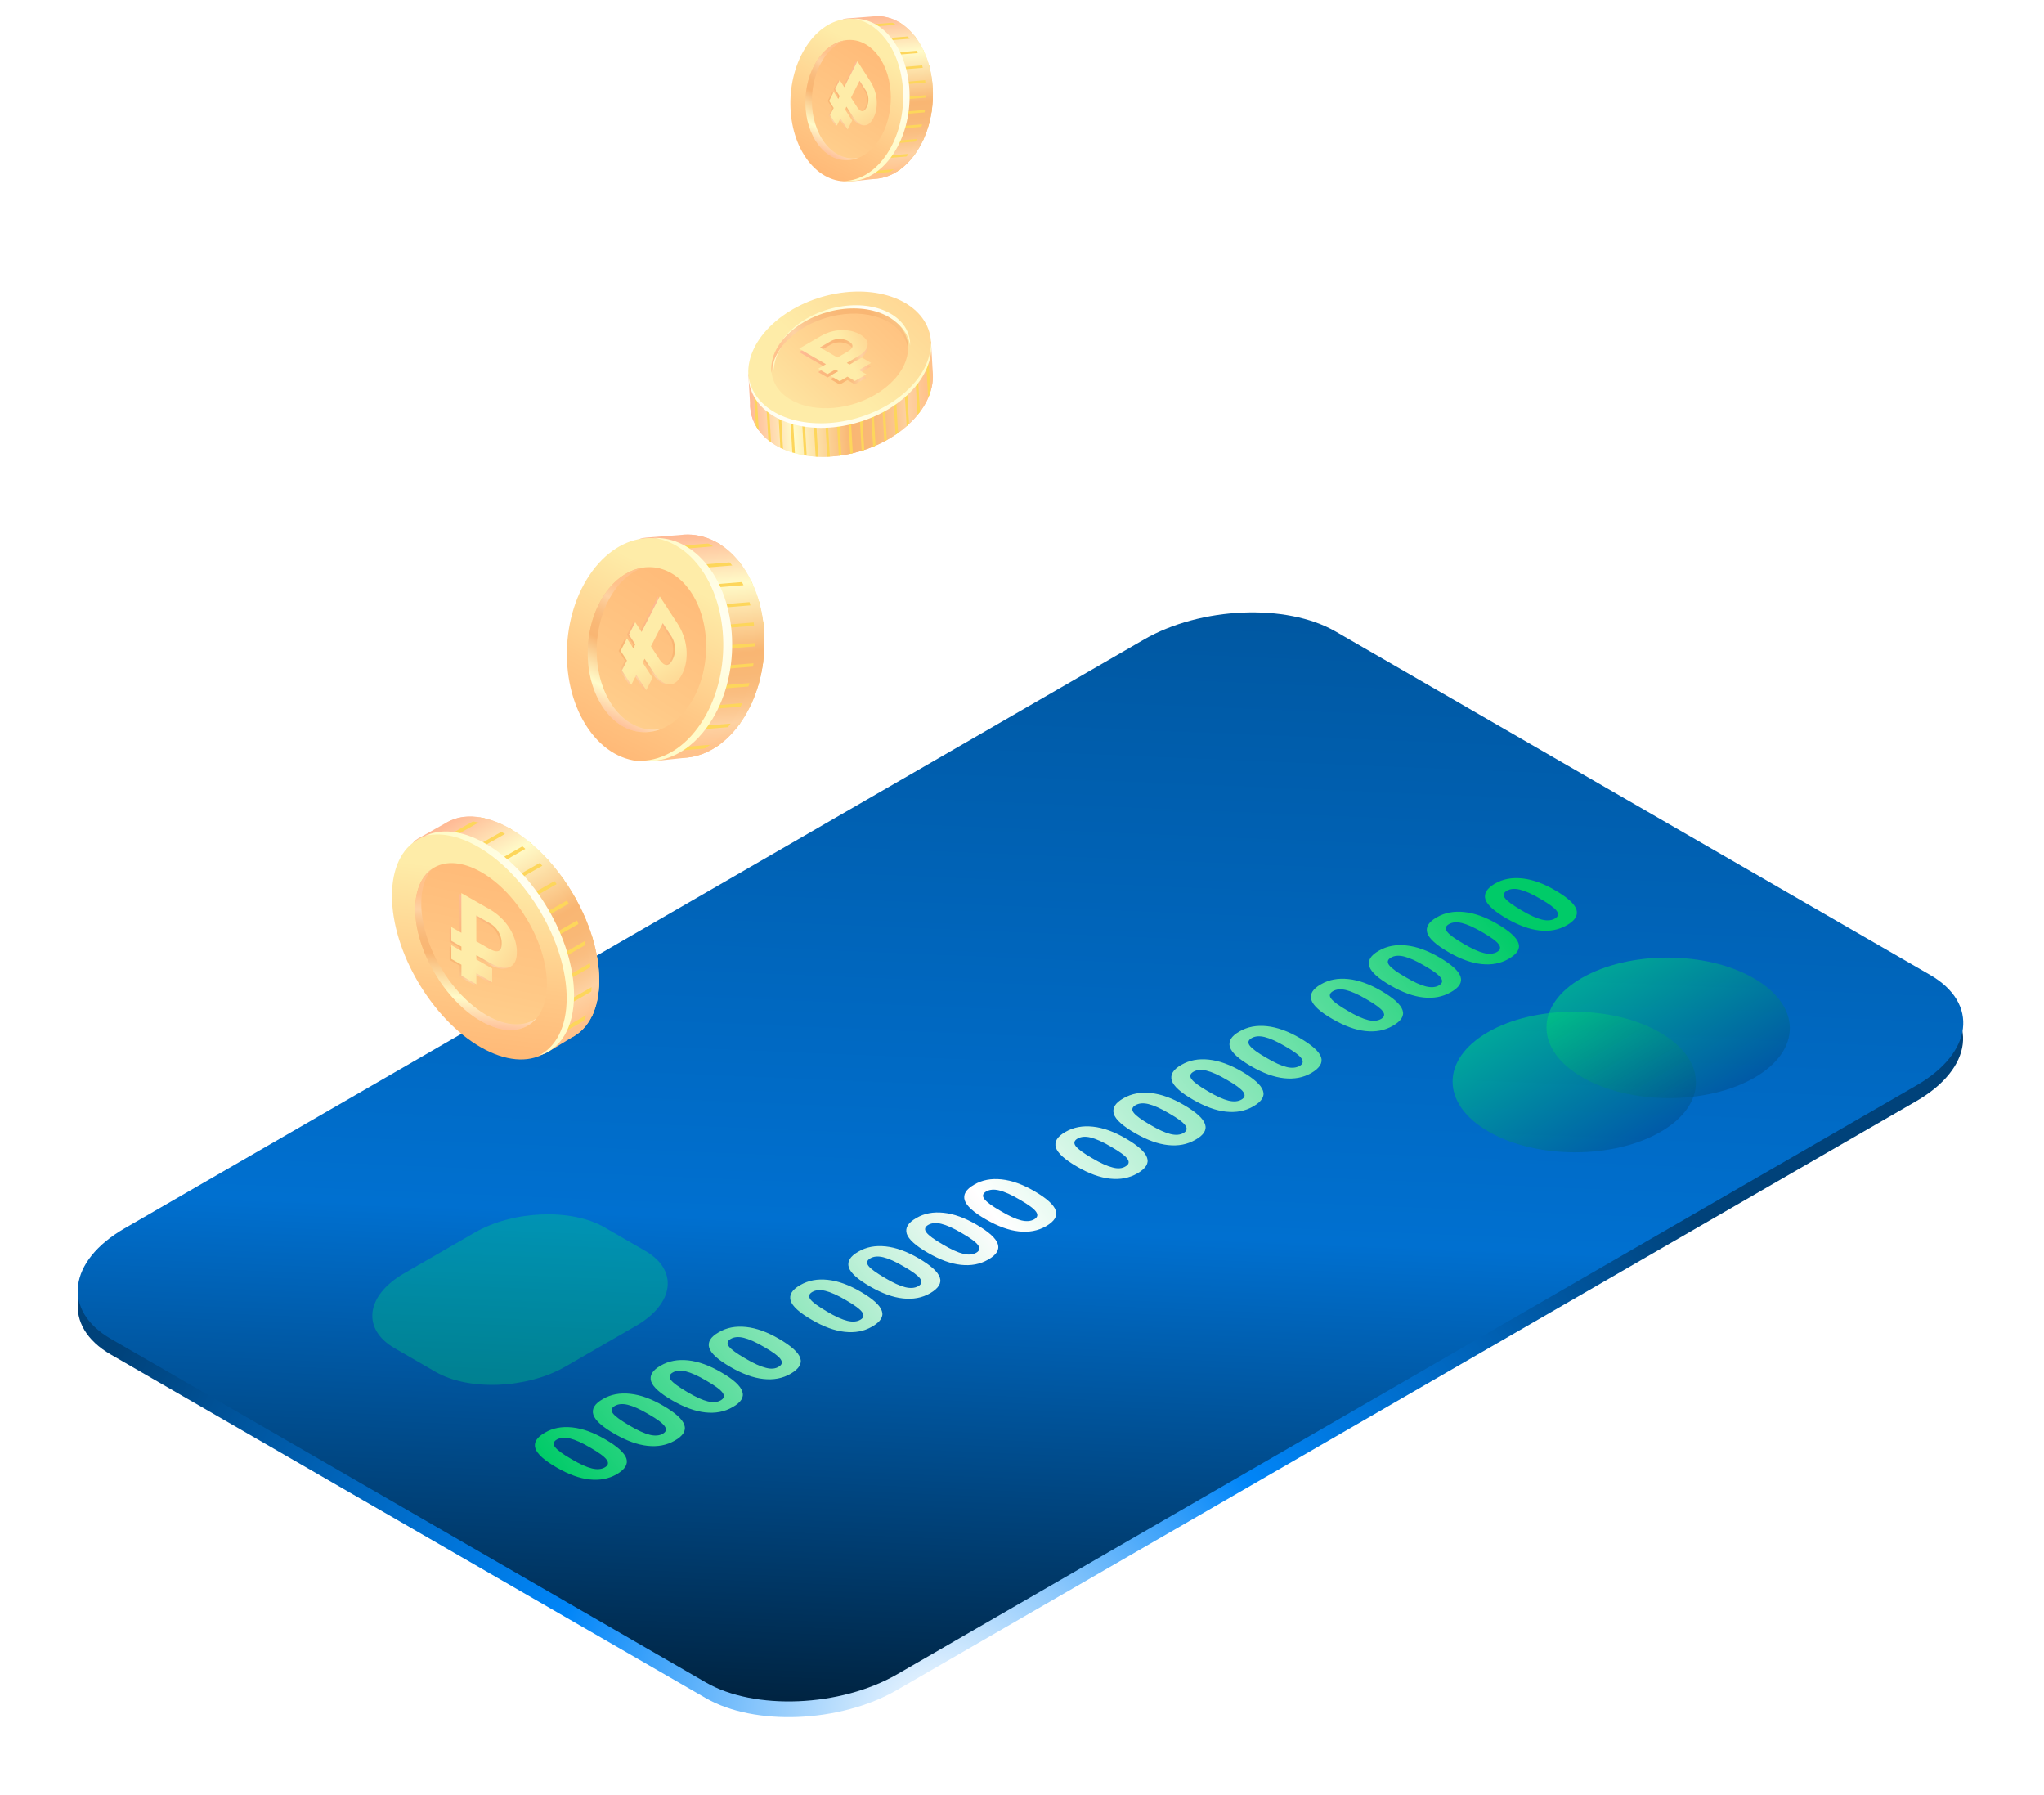 <svg width="631" height="554" fill="none" xmlns="http://www.w3.org/2000/svg">
    <g filter="url(#filter0_d)">
        <path d="M217.834 496.084L34.238 390.093c-15.16-8.754-13.265-24.03 4.236-34.122l314.688-181.763c17.501-10.092 43.92-11.207 59.08-2.453l183.541 105.991c15.16 8.754 13.265 24.031-4.236 34.122L276.859 493.631c-17.446 10.092-43.921 11.207-59.025 2.453z" fill="url(#paint0_radial)"/>
        <path d="M217.835 491.233L34.239 385.242c-15.16-8.754-13.265-24.031 4.236-34.123l314.744-181.762c17.501-10.092 43.92-11.207 59.08-2.453l183.54 105.991c15.161 8.753 13.266 24.03-4.236 34.122L276.915 488.78c-17.501 10.091-43.976 11.206-59.08 2.453z" fill="url(#paint1_linear)"/>
        <path d="M211.257 411.781c-.558-1.728-2.787-3.735-6.521-5.91-3.623-2.119-7.023-3.345-10.2-3.68-3.177-.334-5.964.168-8.416 1.617-2.564 1.45-3.512 3.067-2.954 4.851.557 1.728 2.786 3.735 6.577 5.91 3.678 2.119 7.022 3.345 10.144 3.68 3.121.334 5.908-.167 8.416-1.617 2.564-1.45 3.567-3.067 2.954-4.851zm-10.646 3.067c-1.616-.391-3.734-1.338-6.354-2.9-2.619-1.561-4.292-2.732-5.016-3.679-.725-.948-.502-1.729.557-2.342 1.059-.613 2.397-.725 4.013-.335 1.617.391 3.79 1.338 6.41 2.9 2.62 1.505 4.292 2.732 4.961 3.679.668.948.501 1.729-.558 2.342-1.059.613-2.396.725-4.013.335zm46.429-23.696c-.558-1.729-2.787-3.736-6.522-5.91-3.622-2.119-7.022-3.346-10.199-3.68-3.177-.335-5.964.167-8.417 1.617-2.563 1.449-3.511 3.066-2.954 4.85.558 1.729 2.787 3.736 6.577 5.91 3.679 2.119 7.023 3.346 10.144 3.68 3.122.335 5.908-.167 8.417-1.617 2.563-1.505 3.567-3.122 2.954-4.85zm-10.646 3.01c-1.616-.39-3.734-1.338-6.354-2.899-2.62-1.505-4.292-2.732-5.016-3.68-.725-.948-.502-1.728.557-2.341 1.059-.614 2.397-.725 4.013-.335 1.616.39 3.79 1.338 6.41 2.899 2.619 1.506 4.291 2.732 4.96 3.68.669.948.502 1.729-.557 2.342-1.059.669-2.397.781-4.013.334zm-7.246 7.304c-.557-1.728-2.731-3.735-6.521-5.91-3.623-2.118-7.023-3.345-10.2-3.68-3.177-.334-5.964.168-8.472 1.617-2.564 1.45-3.511 3.067-2.954 4.851.558 1.729 2.787 3.736 6.577 5.91 3.679 2.119 7.023 3.346 10.144 3.68 3.121.335 5.908-.167 8.416-1.617 2.62-1.45 3.623-3.066 3.01-4.851zm-10.645 3.067c-1.617-.39-3.735-1.338-6.354-2.899-2.62-1.561-4.292-2.732-5.017-3.68-.724-.948-.501-1.729.558-2.342 1.059-.613 2.396-.725 4.013-.334 1.616.39 3.79 1.338 6.409 2.899 2.62 1.505 4.292 2.732 4.961 3.68.669.948.502 1.728-.557 2.341-1.059.614-2.397.725-4.013.335zm-25.138 17.619c-.557-1.729-2.786-3.736-6.521-5.91-3.623-2.119-7.023-3.346-10.2-3.68-3.177-.335-5.963.167-8.416 1.617-2.564 1.449-3.511 3.066-2.954 4.85.558 1.729 2.787 3.736 6.577 5.91 3.679 2.119 7.023 3.346 10.144 3.68 3.121.335 5.908-.167 8.416-1.617 2.564-1.505 3.512-3.122 2.954-4.85zm-10.645 3.066c-1.617-.39-3.735-1.338-6.354-2.899-2.62-1.505-4.292-2.732-5.016-3.68-.725-.948-.502-1.728.557-2.342 1.059-.613 2.397-.724 4.013-.334 1.616.39 3.79 1.338 6.41 2.899 2.619 1.505 4.291 2.732 4.96 3.68.669.948.502 1.728-.557 2.342-1.059.613-2.397.724-4.013.334zm107.404-58.933c-.557-1.729-2.787-3.736-6.521-5.91-3.623-2.119-7.023-3.346-10.2-3.68-3.177-.335-5.964.167-8.416 1.617-2.564 1.449-3.512 3.066-2.954 4.85.557 1.729 2.787 3.736 6.577 5.911 3.678 2.118 7.022 3.345 10.144 3.679 3.121.335 5.908-.167 8.416-1.617 2.564-1.505 3.567-3.122 2.954-4.85zm-10.646 3.011c-1.616-.391-3.734-1.339-6.354-2.9-2.619-1.561-4.291-2.732-5.016-3.68-.725-.947-.502-1.728.557-2.341 1.059-.614 2.397-.725 4.013-.335 1.617.39 3.79 1.338 6.41 2.899 2.62 1.506 4.292 2.732 4.961 3.68.668.948.501 1.729-.558 2.342-1.059.613-2.396.725-4.013.335zm46.429-23.696c-.558-1.729-2.787-3.736-6.521-5.911-3.623-2.118-7.023-3.345-10.2-3.679-3.177-.335-5.964.167-8.416 1.616-2.564 1.45-3.512 3.067-2.954 4.851.557 1.729 2.786 3.736 6.576 5.91 3.679 2.119 7.023 3.346 10.144 3.68 3.122.335 5.909-.167 8.417-1.617 2.564-1.505 3.567-3.122 2.954-4.85zm-10.646 3.066c-1.616-.39-3.734-1.338-6.354-2.899-2.62-1.506-4.292-2.732-5.016-3.68-.725-.948-.502-1.728.557-2.342 1.059-.613 2.397-.725 4.013-.334 1.617.39 3.79 1.338 6.41 2.899 2.619 1.505 4.292 2.732 4.96 3.68.669.948.502 1.728-.557 2.342-1.059.613-2.397.724-4.013.334zm-7.246 7.248c-.557-1.728-2.787-3.735-6.521-5.91-3.623-2.119-7.023-3.345-10.2-3.68-3.177-.334-5.963.168-8.416 1.617-2.564 1.45-3.511 3.067-2.954 4.851.557 1.728 2.787 3.736 6.577 5.91 3.679 2.119 7.023 3.345 10.144 3.68 3.121.334 5.908-.167 8.416-1.617 2.564-1.45 3.567-3.067 2.954-4.851zm-10.645 3.067c-1.617-.39-3.735-1.338-6.354-2.899-2.62-1.506-4.292-2.732-5.017-3.68-.724-.948-.501-1.729.558-2.342 1.059-.613 2.396-.725 4.013-.335 1.616.391 3.79 1.339 6.409 2.9 2.62 1.505 4.292 2.732 4.961 3.68.669.947.502 1.728-.557 2.341-1.059.614-2.397.725-4.013.335zM272.232 376.6c-.557-1.729-2.786-3.736-6.521-5.911-3.623-2.118-7.022-3.345-10.199-3.679-3.177-.335-5.964.167-8.472 1.617-2.564 1.449-3.512 3.066-2.954 4.85.557 1.729 2.786 3.736 6.576 5.91 3.623 2.119 7.023 3.346 10.145 3.68 3.121.335 5.908-.167 8.416-1.617 2.619-1.505 3.623-3.122 3.009-4.85zm-10.645 3.066c-1.617-.39-3.735-1.338-6.354-2.899-2.62-1.561-4.292-2.732-5.016-3.68-.725-.948-.502-1.728.557-2.342 1.059-.613 2.397-.725 4.013-.334 1.616.39 3.79 1.338 6.41 2.899 2.619 1.505 4.291 2.732 4.96 3.68.669.948.502 1.728-.557 2.342-1.059.613-2.397.724-4.013.334zm92.522-50.347c-.557-1.728-2.786-3.736-6.521-5.91-3.623-2.119-7.023-3.345-10.2-3.68-3.177-.335-5.963.167-8.472 1.617-2.563 1.45-3.511 3.066-2.954 4.851.558 1.728 2.787 3.735 6.577 5.91 3.623 2.118 7.023 3.345 10.144 3.68 3.122.334 5.908-.168 8.417-1.617 2.619-1.506 3.622-3.123 3.009-4.851zm-10.645 3.011c-1.617-.391-3.735-1.338-6.354-2.9-2.62-1.505-4.292-2.732-5.017-3.679-.724-.948-.501-1.729.558-2.342 1.059-.613 2.396-.725 4.013-.335 1.616.391 3.79 1.338 6.41 2.9 2.619 1.505 4.291 2.732 4.96 3.679.669.948.502 1.729-.557 2.342-1.059.669-2.397.781-4.013.335zm46.428-23.696c-.557-1.729-2.787-3.736-6.521-5.91-3.623-2.119-7.023-3.346-10.2-3.68-3.177-.335-5.964.167-8.472 1.617-2.564 1.449-3.511 3.066-2.954 4.85.558 1.729 2.787 3.736 6.577 5.91 3.679 2.119 7.023 3.346 10.144 3.68 3.121.335 5.908-.167 8.416-1.617 2.62-1.505 3.623-3.122 3.01-4.85zm-10.646 3.066c-1.616-.39-3.734-1.338-6.353-2.899-2.62-1.505-4.292-2.732-5.017-3.68-.724-.948-.501-1.728.558-2.342 1.059-.613 2.396-.724 4.013-.334 1.616.39 3.79 1.338 6.409 2.899 2.62 1.506 4.292 2.732 4.961 3.68.669.948.501 1.728-.558 2.342-1.058.613-2.396.725-4.013.334zm-7.245 7.248c-.558-1.728-2.787-3.735-6.521-5.91-3.623-2.118-7.023-3.345-10.2-3.679-3.177-.335-5.964.167-8.472 1.616-2.564 1.45-3.512 3.067-2.954 4.851.557 1.729 2.787 3.736 6.577 5.91 3.678 2.119 7.023 3.346 10.144 3.68 3.121.335 5.908-.167 8.416-1.617 2.62-1.449 3.623-3.066 3.01-4.851zm-10.646 3.067c-1.616-.39-3.734-1.338-6.354-2.899-2.619-1.506-4.292-2.732-5.016-3.68-.725-.948-.502-1.729.557-2.342 1.059-.613 2.397-.725 4.013-.334 1.617.39 3.79 1.338 6.41 2.899 2.62 1.505 4.292 2.732 4.96 3.68.669.948.502 1.728-.557 2.341-1.059.614-2.397.725-4.013.335zm46.484-23.696c-.557-1.728-2.787-3.736-6.521-5.91-3.623-2.119-7.023-3.345-10.2-3.68-3.177-.335-5.963.167-8.472 1.617-2.563 1.45-3.511 3.066-2.954 4.851.558 1.728 2.787 3.735 6.577 5.91 3.679 2.118 7.023 3.345 10.144 3.68 3.122.334 5.908-.168 8.417-1.617 2.563-1.506 3.567-3.123 3.009-4.851zm-10.645 3.011c-1.617-.391-3.735-1.338-6.354-2.9-2.62-1.505-4.292-2.732-5.017-3.679-.724-.948-.501-1.729.558-2.342 1.059-.613 2.396-.725 4.013-.335 1.616.391 3.79 1.338 6.409 2.9 2.62 1.505 4.292 2.732 4.961 3.679.669.948.502 1.729-.557 2.342-1.115.614-2.453.725-4.013.335zm61.365-51.741c.558 1.728 2.787 3.735 6.577 5.91 3.679 2.119 7.023 3.345 10.144 3.68 3.122.334 5.908-.168 8.417-1.617 2.563-1.45 3.511-3.067 2.954-4.851-.558-1.728-2.787-3.736-6.522-5.91-3.622-2.119-7.022-3.345-10.199-3.68-3.177-.334-5.964.167-8.472 1.617-2.508 1.505-3.456 3.122-2.899 4.851zm10.646-3.011c1.616.39 3.79 1.338 6.41 2.899 2.619 1.506 4.292 2.732 4.96 3.68.669.948.502 1.728-.557 2.342-1.059.613-2.397.725-4.013.334-1.616-.39-3.734-1.338-6.354-2.899s-4.292-2.732-5.016-3.68c-.725-.948-.502-1.728.557-2.342 1.059-.613 2.397-.724 4.013-.334zm-18.337 26.818c-.558-1.728-2.787-3.735-6.521-5.91-3.623-2.118-7.023-3.345-10.2-3.68-3.177-.334-5.964.168-8.472 1.617-2.564 1.45-3.511 3.067-2.954 4.851.557 1.728 2.787 3.736 6.577 5.91 3.678 2.119 7.023 3.345 10.144 3.68 3.121.334 5.908-.167 8.416-1.617 2.62-1.45 3.623-3.067 3.01-4.851zm-10.646 3.067c-1.616-.39-3.734-1.338-6.354-2.899-2.619-1.506-4.292-2.732-5.016-3.68-.725-.948-.502-1.729.557-2.342 1.059-.613 2.397-.725 4.013-.335 1.617.391 3.79 1.339 6.41 2.9 2.62 1.505 4.292 2.732 4.961 3.68.668.947.501 1.728-.558 2.341-1.059.614-2.396.725-4.013.335zm28.537-13.381c-.557-1.729-2.787-3.736-6.521-5.911-3.623-2.118-7.023-3.345-10.2-3.679-3.177-.335-5.964.167-8.472 1.616-2.564 1.45-3.511 3.067-2.954 4.851.558 1.729 2.787 3.736 6.577 5.91 3.623 2.119 7.023 3.346 10.144 3.68 3.121.335 5.908-.167 8.416-1.617 2.62-1.505 3.623-3.122 3.01-4.85zm-10.645 3.066c-1.617-.39-3.735-1.338-6.354-2.899-2.62-1.506-4.292-2.732-5.017-3.68-.724-.948-.501-1.728.558-2.342 1.059-.613 2.396-.725 4.013-.334 1.616.39 3.79 1.338 6.409 2.899 2.62 1.505 4.292 2.732 4.961 3.68.669.948.502 1.728-.557 2.342-1.059.613-2.397.724-4.013.334zm-25.138 17.619c-.557-1.729-2.786-3.736-6.521-5.91-3.623-2.119-7.023-3.346-10.2-3.68-3.176-.335-5.963.167-8.471 1.617-2.564 1.449-3.512 3.066-2.954 4.85.557 1.729 2.786 3.736 6.576 5.911 3.679 2.118 7.023 3.345 10.144 3.679 3.122.335 5.909-.167 8.417-1.617 2.619-1.505 3.623-3.122 3.009-4.85zm-10.645 3.066c-1.617-.39-3.735-1.338-6.354-2.899-2.62-1.505-4.292-2.732-5.016-3.68-.725-.948-.502-1.728.557-2.342 1.059-.613 2.397-.724 4.013-.334 1.616.39 3.79 1.338 6.41 2.899 2.619 1.506 4.291 2.732 4.96 3.68.669.948.502 1.728-.557 2.342-1.059.613-2.397.725-4.013.334z" fill="url(#paint2_linear)"/>
        <path opacity=".5" d="M512.624 321.346c-14.603 8.42-38.402 8.42-53.117-.111-14.714-8.475-14.77-22.246-.167-30.666 14.603-8.419 38.403-8.419 53.117.112 14.715 8.475 14.826 22.191.167 30.665z" fill="url(#paint3_linear)"/>
        <path opacity=".5" d="M541.607 304.62c-14.603 8.419-38.403 8.419-53.117-.112-14.715-8.475-14.77-22.246-.167-30.665s38.402-8.419 53.117.111c14.714 8.475 14.825 22.191.167 30.666z" fill="url(#paint4_linear)"/>
        <path opacity=".3" d="M134.507 395.446l-12.652-7.304c-10.255-5.91-8.973-16.28 2.898-23.138l21.738-12.545c11.872-6.858 29.819-7.583 40.074-1.673l12.652 7.304c10.256 5.91 8.974 16.281-2.898 23.139l-21.737 12.544c-11.872 6.858-29.819 7.583-40.075 1.673z" fill="#00E676"/>
    </g>
    <path d="M184.976 302.547c0 8.387-2.942 14.336-7.713 17.213-.148.097-8.157 4.973-8.306 5.046-4.968 2.731-1.78-3.486-9.344-7.777-15.178-8.655-27.488-29.598-27.488-46.787 0-8.508-7.96-8.557-3.09-11.41.148-.073 9.096-5.12 9.245-5.193 4.944-2.657 11.717-2.17 19.183 2.097 15.202 8.679 27.513 29.622 27.513 46.811z" fill="url(#paint5_linear)"/>
    <path d="M175.977 307.813c0 17.189-12.31 24.113-27.488 15.458C133.311 314.616 121 293.673 121 276.484c0-17.188 12.311-24.112 27.489-15.457 15.178 8.679 27.488 29.598 27.488 46.786z" fill="url(#paint6_linear)"/>
    <path d="M168.833 303.741c0 12.703-9.097 17.822-20.32 11.435-11.223-6.388-20.32-21.87-20.32-34.596 0-12.703 9.097-17.823 20.32-11.435s20.32 21.894 20.32 34.596z" fill="url(#paint7_linear)"/>
    <path d="M150.367 313.421c-11.222-6.388-20.319-21.87-20.319-34.596 0-4.56 1.186-8.095 3.189-10.533-3.14 2.268-5.068 6.461-5.068 12.288 0 12.702 9.097 28.184 20.32 34.596 7.218 4.096 13.522 3.438 17.131-.902-3.708 2.658-9.171 2.609-15.253-.853z" fill="url(#paint8_linear)"/>
    <path d="M151.408 303.472l-4.883-2.789.003 3.397-4.607-2.632-.004-3.396-3.118-1.781-.004-4.255 3.117 1.781-.001-1.331-3.118-1.78-.005-4.255 3.118 1.781-.015-12.256 8.693 4.965a17.705 17.705 0 014.424 3.559 16.204 16.204 0 012.953 4.643c.707 1.676 1.062 3.331 1.064 4.965.003 2.521-.747 4.081-2.25 4.681-1.494.605-3.576.145-6.249-1.382l-4.008-2.289.002 1.331 4.883 2.789.005 4.254zm-4.895-12.629l3.978 2.272c2.58 1.474 3.869.921 3.866-1.659-.002-1.225-.331-2.399-.987-3.52a7.347 7.347 0 00-2.72-2.708l-4.146-2.369.009 7.984z" fill="url(#paint9_linear)"/>
    <path d="M151.943 303.17l-4.884-2.79.004 3.397-4.608-2.631-.004-3.397-3.117-1.781-.005-4.254 3.117 1.78-.001-1.33-3.118-1.781-.005-4.255 3.118 1.781-.014-12.256 8.692 4.965a17.728 17.728 0 014.425 3.559 16.236 16.236 0 012.952 4.643c.708 1.676 1.063 3.331 1.064 4.965.003 2.521-.747 4.082-2.25 4.681-1.493.605-3.576.145-6.248-1.381l-4.009-2.29.002 1.331 4.884 2.789.005 4.255zm-4.896-12.629l3.978 2.271c2.58 1.474 3.869.921 3.866-1.659-.002-1.225-.33-2.399-.987-3.52a7.344 7.344 0 00-2.719-2.708l-4.147-2.368.009 7.984z" fill="url(#paint10_linear)"/>
    <path d="M158.08 256.148c-.197-.121-.395-.268-.593-.365-.173-.098-.371-.171-.544-.268l-9.146 5.193c.222.121.445.219.692.341.148.097.321.195.47.292l9.121-5.193zM148.118 252.322l-9.196 5.242c.568.073 1.137.195 1.706.341l9.22-5.242a23.971 23.971 0 00-1.73-.341zM163.493 259.952l-9.097 5.193c.322.244.618.537.915.78l9.097-5.193c-.321-.268-.618-.536-.915-.78zM173.432 270.655l-9.073 5.168c.223.317.445.634.668.927l9.072-5.169a29.708 29.708 0 00-.667-.926zM168.857 265.073l-9.072 5.169c.272.292.519.585.766.878l9.073-5.169a8.88 8.88 0 00-.767-.878zM177.287 276.628l-9.048 5.145c.198.341.371.658.544.999l9.048-5.168a43.036 43.036 0 00-.544-.976zM183.418 311.956l-8.924 5.071c-.223.585-.445 1.17-.692 1.707l8.874-5.071c.272-.537.495-1.098.742-1.707zM175.953 308.495c0 .463-.025.902-.074 1.341l8.998-5.12c.025-.439.049-.878.049-1.341l-8.973 5.12zM184.579 297.182c-.049-.414-.074-.804-.148-1.219l-9.023 5.145c.074.414.099.804.173 1.219l8.998-5.145zM173.777 294.306c.124.365.223.755.322 1.121l9.023-5.144c-.099-.366-.198-.756-.322-1.122l-9.023 5.145zM180.871 283.87c-.148-.342-.272-.707-.445-1.073l-9.047 5.144c.148.342.297.707.445 1.073l9.047-5.144z" fill="#FDD65B"/>
    <path d="M157.487 255.786c-7.465-4.243-14.239-4.73-19.183-2.097-.024.024-.494.268-1.236.683 4.821-2.024 11.149-1.366 18.071 2.584 15.178 8.655 27.488 29.598 27.488 46.786 0 8.387-2.941 14.336-7.712 17.213-.124.073 2.224-1.073 2.373-1.17 4.771-2.877 7.712-8.826 7.712-17.213-.024-17.213-12.335-38.156-27.513-46.786z" fill="url(#paint11_linear)"/>
    <path d="M149.7 260.271c-7.268-4.145-13.769-4.584-18.688-2.17 4.573-1.268 10.283-.317 16.439 3.194 15.178 8.655 27.488 29.598 27.488 46.786 0 8.948-3.337 15.116-8.677 17.749 6.724-1.852 10.951-8.557 10.951-18.773-.024-17.188-12.335-38.131-27.513-46.786z" fill="url(#paint12_radial)"/>
    <g filter="url(#filter1_f)">
        <path d="M287.412 105.405l-56.388 10.116.564 9.66v.269c.646 11.026 13.789 17.708 29.351 14.915 15.562-2.793 27.683-13.984 27.036-25.01 0-.083-.021-.186-.021-.269l-.542-9.681z" fill="url(#paint13_linear)"/>
        <path d="M231.506 123.898l.021.271c-.021-.084-.021-.167-.021-.271z" fill="url(#paint14_linear)"/>
        <path d="M260.815 138.234c-15.562 2.793-28.704-3.889-29.351-14.915l.104 1.862v.269c.647 11.026 13.789 17.687 29.352 14.915 15.562-2.793 27.682-13.984 27.036-25.01 0-.083-.021-.186-.021-.269l-.105-1.862c.668 11.026-11.431 22.217-27.015 25.01z" fill="url(#paint15_linear)"/>
        <path d="M287.914 114.075l-.021-.27c0 .083 0 .187.021.27z" fill="url(#paint16_linear)"/>
        <path d="M269.534 137.862c.271-.103.522-.227.772-.352l-1.481-25.34-.793.144 1.502 25.548zM272.997 136.207c.25-.144.522-.269.772-.413l-1.419-24.266-.792.145 1.439 24.534zM276.46 134.159c.271-.186.501-.372.772-.558l-1.314-22.714-.793.145 1.335 23.127zM266.009 139.103c.271-.083.522-.166.793-.249l-1.523-26.064-.793.144 1.523 26.169zM283.261 128.016l.751-.931-1.022-17.46-.793.145 1.064 18.246zM286.536 122.74c.271-.599.501-1.22.688-1.841l-.688-11.915-.793.145.793 13.611zM279.881 131.511c.251-.227.522-.434.751-.662l-1.189-20.583-.793.145 1.231 21.1zM262.483 140.035c.271-.062.522-.104.793-.166l-1.544-26.437-.793.145 1.544 26.458zM258.958 140.655c.271-.042.521-.083.792-.104l-1.543-26.458-.793.145 1.544 26.417zM251.802 140.924l.793.062-1.481-25.651-.793.145 1.481 25.444zM255.39 140.965c.271 0 .522-.042.793-.062l-1.523-26.189-.793.145 1.523 26.106zM248.214 140.489l.814.124-1.439-24.658-.793.145 1.418 24.389zM233.361 131.429c.272.476.564.951.877 1.386l-.835-14.295-.793.145.751 12.764zM237.199 135.856c.271.206.564.413.835.6l-1.085-18.598-.793.145 1.043 17.853zM244.585 139.641c.271.083.542.166.814.228l-1.356-23.273-.793.145 1.335 22.9zM240.913 138.193l.814.373-1.231-21.328-.793.145 1.21 20.81z" fill="#FDD65B"/>
        <path d="M287.412 105.55c.647 11.026-11.473 22.217-27.036 25.01-15.562 2.792-28.705-3.889-29.351-14.915-.647-11.026 11.473-22.218 27.036-25.01 15.562-2.793 28.704 3.889 29.351 14.915z" fill="url(#paint17_linear)"/>
        <path d="M260.334 130.021c-15.249 2.731-28.121-3.62-29.268-14.211 0 .227-.021.475 0 .703.647 11.026 13.789 17.687 29.351 14.915 15.563-2.793 27.683-13.984 27.036-25.01-.021-.228-.062-.455-.083-.683.104 10.778-11.787 21.556-27.036 24.286z" fill="url(#paint18_radial)"/>
        <path d="M280.298 106.811c.48 8.234-8.573 16.612-20.214 18.701-11.64 2.089-21.466-2.896-21.946-11.15-.479-8.233 8.574-16.611 20.215-18.7 11.64-2.07 21.466 2.916 21.945 11.149z" fill="url(#paint19_linear)"/>
        <path d="M259.103 96.303c11.265-2.027 20.799 2.586 21.842 10.343 0-.268.02-.537.02-.806-.479-8.234-10.305-13.219-21.945-11.15-11.641 2.089-20.694 10.446-20.215 18.7.021.269.063.538.105.786.125-7.964 8.928-15.866 20.193-17.873z" fill="url(#paint20_radial)"/>
        <path d="M258.436 97.275c11.265-2.027 20.799 2.586 21.842 10.343 0-.269.02-.538.02-.807-.479-8.233-10.305-13.218-21.945-11.15-11.641 2.09-20.694 10.447-20.215 18.701.021.269.063.538.105.786.125-7.943 8.949-15.846 20.193-17.873z" fill="url(#paint21_linear)"/>
        <path d="M268.937 113.071l-3.762 2.179 2.295 1.329-3.548 2.056-2.295-1.33-2.401 1.391-2.874-1.665 2.401-1.391-.899-.52-2.401 1.391-2.874-1.665 2.401-1.391-8.28-4.797 6.695-3.878a13.614 13.614 0 014.104-1.569 12.581 12.581 0 014.27-.158c1.403.183 2.657.594 3.761 1.234 1.703.986 2.468 2.101 2.295 3.343-.166 1.238-1.278 2.453-3.336 3.646l-3.087 1.788.899.521 3.761-2.179 2.875 1.665zm-10.409-1.672l3.063-1.775c1.988-1.151 2.11-2.231.367-3.241-.828-.479-1.746-.719-2.756-.719a5.668 5.668 0 00-2.874.76l-3.193 1.85 5.393 3.125z" fill="url(#paint22_linear)"/>
        <path d="M268.937 112.02l-3.762 2.179 2.295 1.329-3.548 2.056-2.295-1.329-2.401 1.391-2.874-1.665 2.401-1.391-.899-.521-2.401 1.391-2.874-1.665 2.401-1.391-8.28-4.797 6.695-3.878a13.614 13.614 0 014.104-1.569 12.607 12.607 0 014.27-.158c1.403.183 2.657.594 3.761 1.234 1.703.987 2.468 2.101 2.295 3.344-.166 1.238-1.278 2.453-3.336 3.645l-3.087 1.788.899.521 3.761-2.179 2.875 1.665zm-10.409-1.672l3.063-1.774c1.988-1.152 2.11-2.232.367-3.241-.828-.48-1.746-.72-2.756-.72a5.669 5.669 0 00-2.874.761l-3.193 1.85 5.393 3.124z" fill="url(#paint23_linear)"/>
    </g>
    <path d="M229.06 222.42c-4.642 6.932-10.734 10.765-16.924 11.399-.196.025-10.586 1.123-10.758 1.148-6.288.439.196-3.515-4.667-9.838-9.825-12.693-10.071-34.467-.59-48.65 4.692-7.005-2.923-9.983 3.341-10.545.172-.024 11.569-.903 11.741-.903 6.214-.366 12.453 2.514 17.292 8.739 9.776 12.693 10.047 34.467.565 48.65z" fill="url(#paint24_linear)"/>
    <path d="M217.491 223.495c-9.481 14.182-25.152 15.403-34.953 2.709-9.825-12.693-10.071-34.467-.589-48.649 9.481-14.183 25.152-15.403 34.953-2.71 9.825 12.669 10.095 34.467.589 48.65z" fill="url(#paint25_linear)"/>
    <path d="M212.873 217.514c-7.025 10.496-18.594 11.375-25.84 2.002-7.27-9.374-7.442-25.485-.442-35.981 7.025-10.497 18.594-11.376 25.84-2.002 7.246 9.374 7.443 25.484.442 35.981z" fill="url(#paint26_linear)"/>
    <path d="M189.784 218.759c-7.271-9.374-7.443-25.484-.442-35.981 2.505-3.759 5.6-6.249 8.892-7.518-4.274.708-8.45 3.49-11.668 8.275-7.025 10.496-6.828 26.583.442 35.981 4.667 6.029 11.103 7.787 16.973 5.516-5.06.83-10.242-1.196-14.197-6.273z" fill="url(#paint27_linear)"/>
    <path d="M198.884 213.058l-3.062-4.703-1.558 3.047-2.89-4.437 1.558-3.046-1.955-3.002 1.952-3.816 1.955 3.002.61-1.194-1.955-3.002 1.951-3.816 1.955 3.002 5.622-10.993 5.451 8.37a17.58 17.58 0 012.299 5.186c.481 1.84.645 3.671.492 5.493-.14 1.821-.585 3.465-1.335 4.931-1.156 2.261-2.541 3.321-4.154 3.181-1.606-.131-3.247-1.483-4.923-4.056l-2.514-3.86-.61 1.194 3.062 4.702-1.951 3.817zm1.451-13.529l2.494 3.83c1.618 2.485 3.018 2.57 4.202.256.562-1.099.809-2.299.74-3.6a7.323 7.323 0 00-1.174-3.654l-2.601-3.993-3.661 7.161z" fill="url(#paint28_linear)"/>
    <path d="M199.497 213.025l-3.062-4.703-1.558 3.047-2.889-4.436 1.558-3.047-1.955-3.002 1.951-3.816 1.955 3.002.61-1.193-1.955-3.002 1.952-3.816 1.955 3.001 5.621-10.992 5.451 8.37a17.59 17.59 0 012.3 5.185c.48 1.84.644 3.671.492 5.493-.141 1.822-.586 3.465-1.335 4.931-1.157 2.261-2.541 3.322-4.154 3.181-1.607-.131-3.248-1.482-4.924-4.056l-2.514-3.859-.61 1.193 3.063 4.703-1.952 3.816zm1.451-13.528l2.494 3.83c1.618 2.484 3.019 2.57 4.202.256.562-1.099.809-2.3.741-3.601a7.317 7.317 0 00-1.175-3.653l-2.6-3.993-3.662 7.161z" fill="url(#paint29_linear)"/>
    <path d="M228.839 174.307c-.123-.17-.246-.366-.369-.537l-.368-.439-11.643.952c.147.195.319.342.467.537.098.122.196.293.294.415l11.619-.928zM221.373 167.522l-11.741.952c.491.268.982.586 1.449.903l11.766-.976a23.143 23.143 0 00-1.474-.879zM231.909 179.41l-11.594.952c.148.317.295.659.443.976l11.593-.952c-.147-.317-.27-.659-.442-.976zM235.569 191.884l-11.569.952c.049.342.074.684.123 1.001l11.569-.952c-.049-.342-.074-.659-.123-1.001zM234.267 185.61l-11.593.952c.098.342.172.659.27 1.001l11.594-.952c-.099-.342-.172-.684-.271-1.001zM235.987 198.23l-11.544.952c0 .342-.025.683-.025 1.025l11.545-.952c0-.342.024-.683.024-1.025zM222.33 229.623l-11.373.927c-.54.415-1.081.806-1.621 1.147l11.323-.927c.59-.342 1.13-.732 1.671-1.147zM217.098 224.031l-.811 1.099 11.471-.952c.27-.342.54-.708.811-1.099l-11.471.952zM231.639 217.855c.172-.366.368-.708.516-1.074l-11.496.952c-.172.366-.344.708-.515 1.074l11.495-.952zM222.821 211.533c-.098.342-.221.708-.319 1.05l11.52-.952c.098-.342.221-.684.319-1.05l-11.52.952zM235.397 205.504c.049-.342.123-.684.172-1.026l-11.545.952c-.049.342-.122.684-.171 1.026l11.544-.952z" fill="#FDD65B"/>
    <path d="M228.471 173.77c-4.839-6.249-11.078-9.105-17.292-8.739-.025 0-.639.049-1.572.098 5.772.097 11.446 2.953 15.916 8.739 9.825 12.693 10.071 34.467.59 48.65-4.643 6.932-10.734 10.765-16.924 11.399-.147.025 2.751-.073 2.923-.097 6.19-.635 12.281-4.467 16.924-11.4 9.506-14.182 9.235-35.956-.565-48.65z" fill="url(#paint30_linear)"/>
    <path d="M218.498 174.65c-4.716-6.078-10.709-8.812-16.776-8.617 5.109.635 10.046 3.491 14.025 8.641 9.825 12.694 10.071 34.468.59 48.65-4.938 7.397-11.545 11.253-18.152 11.473 7.467.928 15.253-3.076 20.878-11.497 9.506-14.183 9.236-35.981-.565-48.65z" fill="url(#paint31_radial)"/>
    <g filter="url(#filter2_f)">
        <path d="M282.993 46.834c-3.349 5.051-7.743 7.843-12.207 8.306-.142.018-7.636.818-7.76.836-4.536.32.142-2.561-3.366-7.167-7.087-9.248-7.264-25.112-.425-35.445 3.383-5.105-2.109-7.274 2.409-7.683.124-.018 8.345-.658 8.469-.658 4.482-.267 8.982 1.831 12.472 6.367 7.051 9.247 7.246 25.111.408 35.444z" fill="url(#paint32_linear)"/>
        <path d="M274.648 47.618c-6.839 10.333-18.142 11.222-25.211 1.974-7.087-9.248-7.264-25.112-.425-35.445 6.839-10.333 18.142-11.222 25.211-1.974 7.086 9.23 7.281 25.112.425 35.445z" fill="url(#paint33_linear)"/>
        <path d="M271.317 43.26c-5.066 7.648-13.411 8.288-18.638 1.459-5.244-6.83-5.368-18.568-.318-26.215 5.067-7.648 13.411-8.288 18.638-1.459 5.226 6.83 5.368 18.568.318 26.215z" fill="url(#paint34_linear)"/>
        <path d="M254.663 44.167c-5.244-6.829-5.368-18.567-.319-26.214 1.807-2.74 4.039-4.553 6.413-5.478-3.082.516-6.094 2.543-8.415 6.029-5.067 7.647-4.925 19.368.319 26.215 3.366 4.392 8.008 5.673 12.242 4.019-3.65.605-7.388-.871-10.24-4.57z" fill="url(#paint35_linear)"/>
        <path d="M261.227 40.013l-2.209-3.426-1.124 2.22-2.084-3.232 1.124-2.22-1.41-2.187 1.407-2.78 1.41 2.187.441-.87-1.411-2.187 1.408-2.78 1.41 2.187 4.055-8.009 3.931 6.098a12.851 12.851 0 011.659 3.778c.346 1.34.465 2.675.355 4.002-.102 1.327-.423 2.525-.963 3.593-.834 1.647-1.833 2.42-2.996 2.317-1.159-.095-2.343-1.08-3.552-2.955l-1.813-2.812-.44.87 2.209 3.426-1.407 2.78zm1.046-9.856l1.799 2.79c1.167 1.81 2.177 1.873 3.031.187.405-.8.583-1.675.534-2.623a5.37 5.37 0 00-.847-2.662l-1.876-2.91-2.641 5.218z" fill="url(#paint36_linear)"/>
        <path d="M261.67 39.99l-2.209-3.426-1.124 2.22-2.083-3.233 1.123-2.22-1.41-2.187 1.408-2.78 1.41 2.187.44-.87-1.41-2.186 1.407-2.78 1.41 2.186 4.055-8.009 3.932 6.099a12.873 12.873 0 011.658 3.777c.347 1.341.465 2.675.355 4.003-.101 1.327-.422 2.524-.963 3.592-.834 1.648-1.833 2.42-2.996 2.318-1.159-.095-2.343-1.08-3.551-2.955l-1.813-2.812-.44.87 2.209 3.426-1.408 2.78zm1.046-9.856l1.799 2.79c1.167 1.81 2.178 1.872 3.031.187.405-.801.584-1.676.534-2.623a5.369 5.369 0 00-.847-2.663l-1.875-2.909-2.642 5.218z" fill="url(#paint37_linear)"/>
        <path d="M282.833 11.781c-.089-.124-.178-.266-.266-.39l-.266-.321-8.398.694c.107.142.231.248.337.39.071.09.142.214.213.303l8.38-.676zM277.448 6.837l-8.469.694c.355.195.709.426 1.046.658l8.486-.712a16.85 16.85 0 00-1.063-.64zM285.048 15.498l-8.362.694c.106.231.212.48.318.712l8.363-.694c-.107-.231-.195-.48-.319-.712zM287.687 24.587l-8.344.693c.035.25.053.498.088.73l8.345-.694c-.035-.249-.053-.48-.089-.73zM286.748 20.016l-8.362.694c.071.248.124.48.195.729l8.362-.694c-.071-.249-.124-.498-.195-.73zM287.988 29.21l-8.327.694c0 .249-.017.498-.017.747l8.326-.694c0-.249.018-.498.018-.747zM278.138 52.082l-8.203.676c-.39.302-.78.587-1.169.836l8.167-.676c.425-.249.815-.533 1.205-.836zM274.364 48.009l-.585.8 8.274-.694c.195-.249.39-.515.585-.8l-8.274.694zM284.852 43.509c.124-.267.266-.516.372-.783l-8.291.694c-.124.267-.248.516-.372.783l8.291-.694zM278.492 38.903c-.071.249-.159.516-.23.764l8.309-.693c.071-.25.159-.498.23-.765l-8.309.694zM287.563 34.51c.036-.25.089-.498.124-.747l-8.327.694c-.035.248-.088.498-.124.746l8.327-.693z" fill="#FDD65B"/>
        <path d="M282.568 11.39c-3.49-4.553-7.99-6.634-12.473-6.367-.017 0-.46.035-1.134.07 4.164.072 8.256 2.153 11.481 6.368 7.086 9.248 7.264 25.112.425 35.445-3.348 5.05-7.742 7.843-12.207 8.305-.106.018 1.984-.053 2.108-.07 4.465-.463 8.859-3.255 12.207-8.306 6.857-10.333 6.662-26.197-.407-35.445z" fill="url(#paint38_linear)"/>
        <path d="M275.374 12.03c-3.401-4.428-7.724-6.42-12.1-6.277 3.685.462 7.246 2.543 10.116 6.295 7.087 9.248 7.264 25.112.425 35.445-3.561 5.39-8.327 8.2-13.092 8.36 5.386.675 11.002-2.242 15.059-8.378 6.856-10.332 6.661-26.214-.408-35.444z" fill="url(#paint39_radial)"/>
    </g>
    <defs>
        <linearGradient id="paint17_linear" x1="307.61" y1="37.529" x2="244.356" y2="103.326" gradientUnits="userSpaceOnUse">
            <stop offset=".035" stop-color="#FFBA78"/>
            <stop offset=".395" stop-color="#FFC987"/>
            <stop offset="1" stop-color="#FEECA8"/>
        </linearGradient>
        <linearGradient id="paint36_linear" x1="262.194" y1="19.036" x2="263.288" y2="39.914" gradientUnits="userSpaceOnUse">
            <stop stop-color="#FFBB96"/>
            <stop offset=".54" stop-color="#F9B673"/>
            <stop offset=".639" stop-color="#F9B876"/>
            <stop offset=".725" stop-color="#FABE81"/>
            <stop offset=".806" stop-color="#FCC993"/>
            <stop offset=".859" stop-color="#FED2A3"/>
            <stop offset=".97" stop-color="#FFC28C"/>
        </linearGradient>
        <linearGradient id="paint1_linear" x1="252.499" y1="496.811" x2="267.022" y2="146.423" gradientUnits="userSpaceOnUse">
            <stop stop-color="#002442"/>
            <stop offset=".421" stop-color="#0070D0"/>
            <stop offset=".99" stop-color="#0057A0"/>
        </linearGradient>
        <linearGradient id="paint2_linear" x1="506.873" y1="279.552" x2="219.852" y2="492.814" gradientUnits="userSpaceOnUse">
            <stop offset=".056" stop-color="#00CB68"/>
            <stop offset=".561" stop-color="#fff"/>
            <stop offset=".565" stop-color="#FFFDFE"/>
            <stop offset="1" stop-color="#00CB68"/>
        </linearGradient>
        <linearGradient id="paint3_linear" x1="459.394" y1="290.567" x2="486.039" y2="336.697" gradientUnits="userSpaceOnUse">
            <stop stop-color="#00E676"/>
            <stop offset="1" stop-color="#004B8B"/>
        </linearGradient>
        <linearGradient id="paint4_linear" x1="488.377" y1="273.84" x2="515.021" y2="319.97" gradientUnits="userSpaceOnUse">
            <stop stop-color="#00E676"/>
            <stop offset="1" stop-color="#004B8B"/>
        </linearGradient>
        <linearGradient id="paint5_linear" x1="140.123" y1="253.247" x2="176.491" y2="320.505" gradientUnits="userSpaceOnUse">
            <stop stop-color="#FFBB96"/>
            <stop offset=".227" stop-color="#FFFBC9"/>
            <stop offset=".54" stop-color="#F9B673"/>
            <stop offset=".639" stop-color="#F9B876"/>
            <stop offset=".725" stop-color="#FABE81"/>
            <stop offset=".806" stop-color="#FCC993"/>
            <stop offset=".859" stop-color="#FED2A3"/>
            <stop offset=".97" stop-color="#FFC28C"/>
        </linearGradient>
        <linearGradient id="paint6_linear" x1="144.594" y1="326.594" x2="150.949" y2="268.902" gradientUnits="userSpaceOnUse">
            <stop offset=".035" stop-color="#FFBA78"/>
            <stop offset=".395" stop-color="#FFC987"/>
            <stop offset="1" stop-color="#FEECA8"/>
        </linearGradient>
        <linearGradient id="paint7_linear" x1="154.745" y1="262.363" x2="133.101" y2="368.429" gradientUnits="userSpaceOnUse">
            <stop offset=".035" stop-color="#FFBA78"/>
            <stop offset=".395" stop-color="#FFC987"/>
            <stop offset="1" stop-color="#FEECA8"/>
        </linearGradient>
        <linearGradient id="paint8_linear" x1="144.551" y1="317.448" x2="148.997" y2="277.08" gradientUnits="userSpaceOnUse">
            <stop stop-color="#FFBB96"/>
            <stop offset=".227" stop-color="#FFFBC9"/>
            <stop offset=".54" stop-color="#F9B673"/>
            <stop offset=".639" stop-color="#F9B876"/>
            <stop offset=".725" stop-color="#FABE81"/>
            <stop offset=".806" stop-color="#FCC993"/>
            <stop offset=".859" stop-color="#FED2A3"/>
            <stop offset=".97" stop-color="#FFC28C"/>
        </linearGradient>
        <linearGradient id="paint9_linear" x1="139.432" y1="277.377" x2="153.595" y2="302.24" gradientUnits="userSpaceOnUse">
            <stop stop-color="#FFBB96"/>
            <stop offset=".54" stop-color="#F9B673"/>
            <stop offset=".639" stop-color="#F9B876"/>
            <stop offset=".725" stop-color="#FABE81"/>
            <stop offset=".806" stop-color="#FCC993"/>
            <stop offset=".859" stop-color="#FED2A3"/>
            <stop offset=".97" stop-color="#FFC28C"/>
        </linearGradient>
        <linearGradient id="paint10_linear" x1="175.915" y1="305.337" x2="152.21" y2="289.692" gradientUnits="userSpaceOnUse">
            <stop offset=".035" stop-color="#FFBA78"/>
            <stop offset=".395" stop-color="#FFC987"/>
            <stop offset="1" stop-color="#FEECA8"/>
        </linearGradient>
        <linearGradient id="paint11_linear" x1="148.008" y1="248.98" x2="184.141" y2="315.805" gradientUnits="userSpaceOnUse">
            <stop stop-color="#FFBB96"/>
            <stop offset=".227" stop-color="#FFFBC9"/>
            <stop offset=".54" stop-color="#F9B673"/>
            <stop offset=".639" stop-color="#F9B876"/>
            <stop offset=".725" stop-color="#FABE81"/>
            <stop offset=".806" stop-color="#FCC993"/>
            <stop offset=".859" stop-color="#FED2A3"/>
            <stop offset=".97" stop-color="#FFC28C"/>
        </linearGradient>
        <linearGradient id="paint13_linear" x1="232.148" y1="130.418" x2="288.035" y2="127.175" gradientUnits="userSpaceOnUse">
            <stop stop-color="#FFBB96"/>
            <stop offset=".227" stop-color="#FFFBC9"/>
            <stop offset=".54" stop-color="#F9B673"/>
            <stop offset=".639" stop-color="#F9B876"/>
            <stop offset=".725" stop-color="#FABE81"/>
            <stop offset=".806" stop-color="#FCC993"/>
            <stop offset=".859" stop-color="#FED2A3"/>
            <stop offset=".97" stop-color="#FFC28C"/>
        </linearGradient>
        <linearGradient id="paint14_linear" x1="231.508" y1="124.041" x2="231.518" y2="124.041" gradientUnits="userSpaceOnUse">
            <stop stop-color="#FFBB96"/>
            <stop offset=".227" stop-color="#FFFBC9"/>
            <stop offset=".54" stop-color="#F9B673"/>
            <stop offset=".639" stop-color="#F9B876"/>
            <stop offset=".725" stop-color="#FABE81"/>
            <stop offset=".806" stop-color="#FCC993"/>
            <stop offset=".859" stop-color="#FED2A3"/>
            <stop offset=".97" stop-color="#FFC28C"/>
        </linearGradient>
        <linearGradient id="paint15_linear" x1="232.377" y1="134.324" x2="288.263" y2="131.08" gradientUnits="userSpaceOnUse">
            <stop stop-color="#FFBB96"/>
            <stop offset=".227" stop-color="#FFFBC9"/>
            <stop offset=".54" stop-color="#F9B673"/>
            <stop offset=".639" stop-color="#F9B876"/>
            <stop offset=".725" stop-color="#FABE81"/>
            <stop offset=".806" stop-color="#FCC993"/>
            <stop offset=".859" stop-color="#FED2A3"/>
            <stop offset=".97" stop-color="#FFC28C"/>
        </linearGradient>
        <linearGradient id="paint16_linear" x1="287.888" y1="113.939" x2="287.897" y2="113.938" gradientUnits="userSpaceOnUse">
            <stop stop-color="#FFBB96"/>
            <stop offset=".227" stop-color="#FFFBC9"/>
            <stop offset=".54" stop-color="#F9B673"/>
            <stop offset=".639" stop-color="#F9B876"/>
            <stop offset=".725" stop-color="#FABE81"/>
            <stop offset=".806" stop-color="#FCC993"/>
            <stop offset=".859" stop-color="#FED2A3"/>
            <stop offset=".97" stop-color="#FFC28C"/>
        </linearGradient>
        <linearGradient id="paint38_linear" x1="278.7" y1="4.785" x2="281.91" y2="54.273" gradientUnits="userSpaceOnUse">
            <stop stop-color="#FFBB96"/>
            <stop offset=".227" stop-color="#FFFBC9"/>
            <stop offset=".54" stop-color="#F9B673"/>
            <stop offset=".639" stop-color="#F9B876"/>
            <stop offset=".725" stop-color="#FABE81"/>
            <stop offset=".806" stop-color="#FCC993"/>
            <stop offset=".859" stop-color="#FED2A3"/>
            <stop offset=".97" stop-color="#FFC28C"/>
        </linearGradient>
        <linearGradient id="paint37_linear" x1="276.334" y1="49.281" x2="266.025" y2="31.44" gradientUnits="userSpaceOnUse">
            <stop offset=".035" stop-color="#FFBA78"/>
            <stop offset=".395" stop-color="#FFC987"/>
            <stop offset="1" stop-color="#FEECA8"/>
        </linearGradient>
        <linearGradient id="paint19_linear" x1="280.262" y1="78.82" x2="232.978" y2="128.005" gradientUnits="userSpaceOnUse">
            <stop offset=".035" stop-color="#FFBA78"/>
            <stop offset=".395" stop-color="#FFC987"/>
            <stop offset="1" stop-color="#FEECA8"/>
        </linearGradient>
        <linearGradient id="paint21_linear" x1="287.216" y1="66.537" x2="242.594" y2="112.953" gradientUnits="userSpaceOnUse">
            <stop stop-color="#FFBB96"/>
            <stop offset=".227" stop-color="#FFFBC9"/>
            <stop offset=".54" stop-color="#F9B673"/>
            <stop offset=".639" stop-color="#F9B876"/>
            <stop offset=".725" stop-color="#FABE81"/>
            <stop offset=".806" stop-color="#FCC993"/>
            <stop offset=".859" stop-color="#FED2A3"/>
            <stop offset=".97" stop-color="#FFC28C"/>
        </linearGradient>
        <linearGradient id="paint22_linear" x1="246.714" y1="110.863" x2="268.946" y2="110.863" gradientUnits="userSpaceOnUse">
            <stop stop-color="#FFBB96"/>
            <stop offset=".54" stop-color="#F9B673"/>
            <stop offset=".639" stop-color="#F9B876"/>
            <stop offset=".725" stop-color="#FABE81"/>
            <stop offset=".806" stop-color="#FCC993"/>
            <stop offset=".859" stop-color="#FED2A3"/>
            <stop offset=".97" stop-color="#FFC28C"/>
        </linearGradient>
        <linearGradient id="paint23_linear" x1="279.619" y1="96.806" x2="260.015" y2="106.704" gradientUnits="userSpaceOnUse">
            <stop offset=".035" stop-color="#FFBA78"/>
            <stop offset=".395" stop-color="#FFC987"/>
            <stop offset="1" stop-color="#FEECA8"/>
        </linearGradient>
        <linearGradient id="paint24_linear" x1="213.174" y1="165.345" x2="217.565" y2="233.717" gradientUnits="userSpaceOnUse">
            <stop stop-color="#FFBB96"/>
            <stop offset=".227" stop-color="#FFFBC9"/>
            <stop offset=".54" stop-color="#F9B673"/>
            <stop offset=".639" stop-color="#F9B876"/>
            <stop offset=".725" stop-color="#FABE81"/>
            <stop offset=".806" stop-color="#FCC993"/>
            <stop offset=".859" stop-color="#FED2A3"/>
            <stop offset=".97" stop-color="#FFC28C"/>
        </linearGradient>
        <linearGradient id="paint25_linear" x1="176.962" y1="227.513" x2="202.989" y2="176.168" gradientUnits="userSpaceOnUse">
            <stop offset=".035" stop-color="#FFBA78"/>
            <stop offset=".395" stop-color="#FFC987"/>
            <stop offset="1" stop-color="#FEECA8"/>
        </linearGradient>
        <linearGradient id="paint26_linear" x1="222.19" y1="178.212" x2="163.781" y2="271.034" gradientUnits="userSpaceOnUse">
            <stop offset=".035" stop-color="#FFBA78"/>
            <stop offset=".395" stop-color="#FFC987"/>
            <stop offset="1" stop-color="#FEECA8"/>
        </linearGradient>
        <linearGradient id="paint27_linear" x1="181.971" y1="219.949" x2="200.182" y2="184.022" gradientUnits="userSpaceOnUse">
            <stop stop-color="#FFBB96"/>
            <stop offset=".227" stop-color="#FFFBC9"/>
            <stop offset=".54" stop-color="#F9B673"/>
            <stop offset=".639" stop-color="#F9B876"/>
            <stop offset=".725" stop-color="#FABE81"/>
            <stop offset=".806" stop-color="#FCC993"/>
            <stop offset=".859" stop-color="#FED2A3"/>
            <stop offset=".97" stop-color="#FFC28C"/>
        </linearGradient>
        <linearGradient id="paint28_linear" x1="200.226" y1="184.265" x2="201.712" y2="212.923" gradientUnits="userSpaceOnUse">
            <stop stop-color="#FFBB96"/>
            <stop offset=".54" stop-color="#F9B673"/>
            <stop offset=".639" stop-color="#F9B876"/>
            <stop offset=".725" stop-color="#FABE81"/>
            <stop offset=".806" stop-color="#FCC993"/>
            <stop offset=".859" stop-color="#FED2A3"/>
            <stop offset=".97" stop-color="#FFC28C"/>
        </linearGradient>
        <linearGradient id="paint29_linear" x1="219.827" y1="225.777" x2="205.75" y2="201.167" gradientUnits="userSpaceOnUse">
            <stop offset=".035" stop-color="#FFBA78"/>
            <stop offset=".395" stop-color="#FFC987"/>
            <stop offset="1" stop-color="#FEECA8"/>
        </linearGradient>
        <linearGradient id="paint30_linear" x1="223.108" y1="164.704" x2="227.471" y2="232.635" gradientUnits="userSpaceOnUse">
            <stop stop-color="#FFBB96"/>
            <stop offset=".227" stop-color="#FFFBC9"/>
            <stop offset=".54" stop-color="#F9B673"/>
            <stop offset=".639" stop-color="#F9B876"/>
            <stop offset=".725" stop-color="#FABE81"/>
            <stop offset=".806" stop-color="#FCC993"/>
            <stop offset=".859" stop-color="#FED2A3"/>
            <stop offset=".97" stop-color="#FFC28C"/>
        </linearGradient>
        <linearGradient id="paint32_linear" x1="271.535" y1="5.251" x2="274.766" y2="55.061" gradientUnits="userSpaceOnUse">
            <stop stop-color="#FFBB96"/>
            <stop offset=".227" stop-color="#FFFBC9"/>
            <stop offset=".54" stop-color="#F9B673"/>
            <stop offset=".639" stop-color="#F9B876"/>
            <stop offset=".725" stop-color="#FABE81"/>
            <stop offset=".806" stop-color="#FCC993"/>
            <stop offset=".859" stop-color="#FED2A3"/>
            <stop offset=".97" stop-color="#FFC28C"/>
        </linearGradient>
        <linearGradient id="paint33_linear" x1="245.415" y1="50.545" x2="264.49" y2="13.292" gradientUnits="userSpaceOnUse">
            <stop offset=".035" stop-color="#FFBA78"/>
            <stop offset=".395" stop-color="#FFC987"/>
            <stop offset="1" stop-color="#FEECA8"/>
        </linearGradient>
        <linearGradient id="paint34_linear" x1="278.038" y1="14.626" x2="235.298" y2="81.866" gradientUnits="userSpaceOnUse">
            <stop offset=".035" stop-color="#FFBA78"/>
            <stop offset=".395" stop-color="#FFC987"/>
            <stop offset="1" stop-color="#FEECA8"/>
        </linearGradient>
        <linearGradient id="paint35_linear" x1="249.028" y1="45.034" x2="262.375" y2="18.967" gradientUnits="userSpaceOnUse">
            <stop stop-color="#FFBB96"/>
            <stop offset=".227" stop-color="#FFFBC9"/>
            <stop offset=".54" stop-color="#F9B673"/>
            <stop offset=".639" stop-color="#F9B876"/>
            <stop offset=".725" stop-color="#FABE81"/>
            <stop offset=".806" stop-color="#FCC993"/>
            <stop offset=".859" stop-color="#FED2A3"/>
            <stop offset=".97" stop-color="#FFC28C"/>
        </linearGradient>
        <radialGradient id="paint18_radial" cx="0" cy="0" r="1" gradientUnits="userSpaceOnUse" gradientTransform="matrix(35.438 -6.352 7.559 42.175 247.948 127.449)">
            <stop stop-color="#fff"/>
            <stop offset="1" stop-color="#FFFBC9"/>
        </radialGradient>
        <radialGradient id="paint0_radial" cx="0" cy="0" r="1" gradientUnits="userSpaceOnUse" gradientTransform="matrix(280.299 0 0 280.394 290.486 504.598)">
            <stop stop-color="#fff"/>
            <stop offset=".432" stop-color="#0085F8"/>
            <stop offset="1" stop-color="#00427A"/>
        </radialGradient>
        <radialGradient id="paint20_radial" cx="0" cy="0" r="1" gradientUnits="userSpaceOnUse" gradientTransform="matrix(15.589 -2.794 3.325 18.552 268.189 92.473)">
            <stop stop-color="#fff"/>
            <stop offset="1" stop-color="#FFFBC9"/>
        </radialGradient>
        <radialGradient id="paint39_radial" cx="0" cy="0" r="1" gradientUnits="userSpaceOnUse" gradientTransform="rotate(21.01 67.813 749.516) scale(22.059 20.633)">
            <stop stop-color="#fff"/>
            <stop offset="1" stop-color="#FFFBC9"/>
        </radialGradient>
        <radialGradient id="paint12_radial" cx="0" cy="0" r="1" gradientUnits="userSpaceOnUse" gradientTransform="matrix(29.71 0 0 29.302 157.51 279.248)">
            <stop stop-color="#fff"/>
            <stop offset="1" stop-color="#FFFBC9"/>
        </radialGradient>
        <radialGradient id="paint31_radial" cx="0" cy="0" r="1" gradientUnits="userSpaceOnUse" gradientTransform="rotate(20.817 -418.007 683.22) scale(30.543 28.355)">
            <stop stop-color="#fff"/>
            <stop offset="1" stop-color="#FFFBC9"/>
        </radialGradient>
        <filter id="filter1_f" x="229" y="88" width="61" height="55" filterUnits="userSpaceOnUse" color-interpolation-filters="sRGB">
            <feFlood flood-opacity="0" result="BackgroundImageFix"/>
            <feBlend in="SourceGraphic" in2="BackgroundImageFix" result="shape"/>
            <feGaussianBlur stdDeviation="1" result="effect1_foregroundBlur"/>
        </filter>
        <filter id="filter2_f" x="239" y="0" width="54" height="61" filterUnits="userSpaceOnUse" color-interpolation-filters="sRGB">
            <feFlood flood-opacity="0" result="BackgroundImageFix"/>
            <feBlend in="SourceGraphic" in2="BackgroundImageFix" result="shape"/>
            <feGaussianBlur stdDeviation="2.5" result="effect1_foregroundBlur"/>
        </filter>
        <filter id="filter0_d" x="0" y="161" width="630.077" height="392.988" filterUnits="userSpaceOnUse" color-interpolation-filters="sRGB">
            <feFlood flood-opacity="0" result="BackgroundImageFix"/>
            <feColorMatrix in="SourceAlpha" values="0 0 0 0 0 0 0 0 0 0 0 0 0 0 0 0 0 0 127 0"/>
            <feOffset dy="28"/>
            <feGaussianBlur stdDeviation="12"/>
            <feColorMatrix values="0 0 0 0 0.133 0 0 0 0 0.18 0 0 0 0 0.227 0 0 0 0.2 0"/>
            <feBlend in2="BackgroundImageFix" result="effect1_dropShadow"/>
            <feBlend in="SourceGraphic" in2="effect1_dropShadow" result="shape"/>
        </filter>
    </defs>
</svg>
